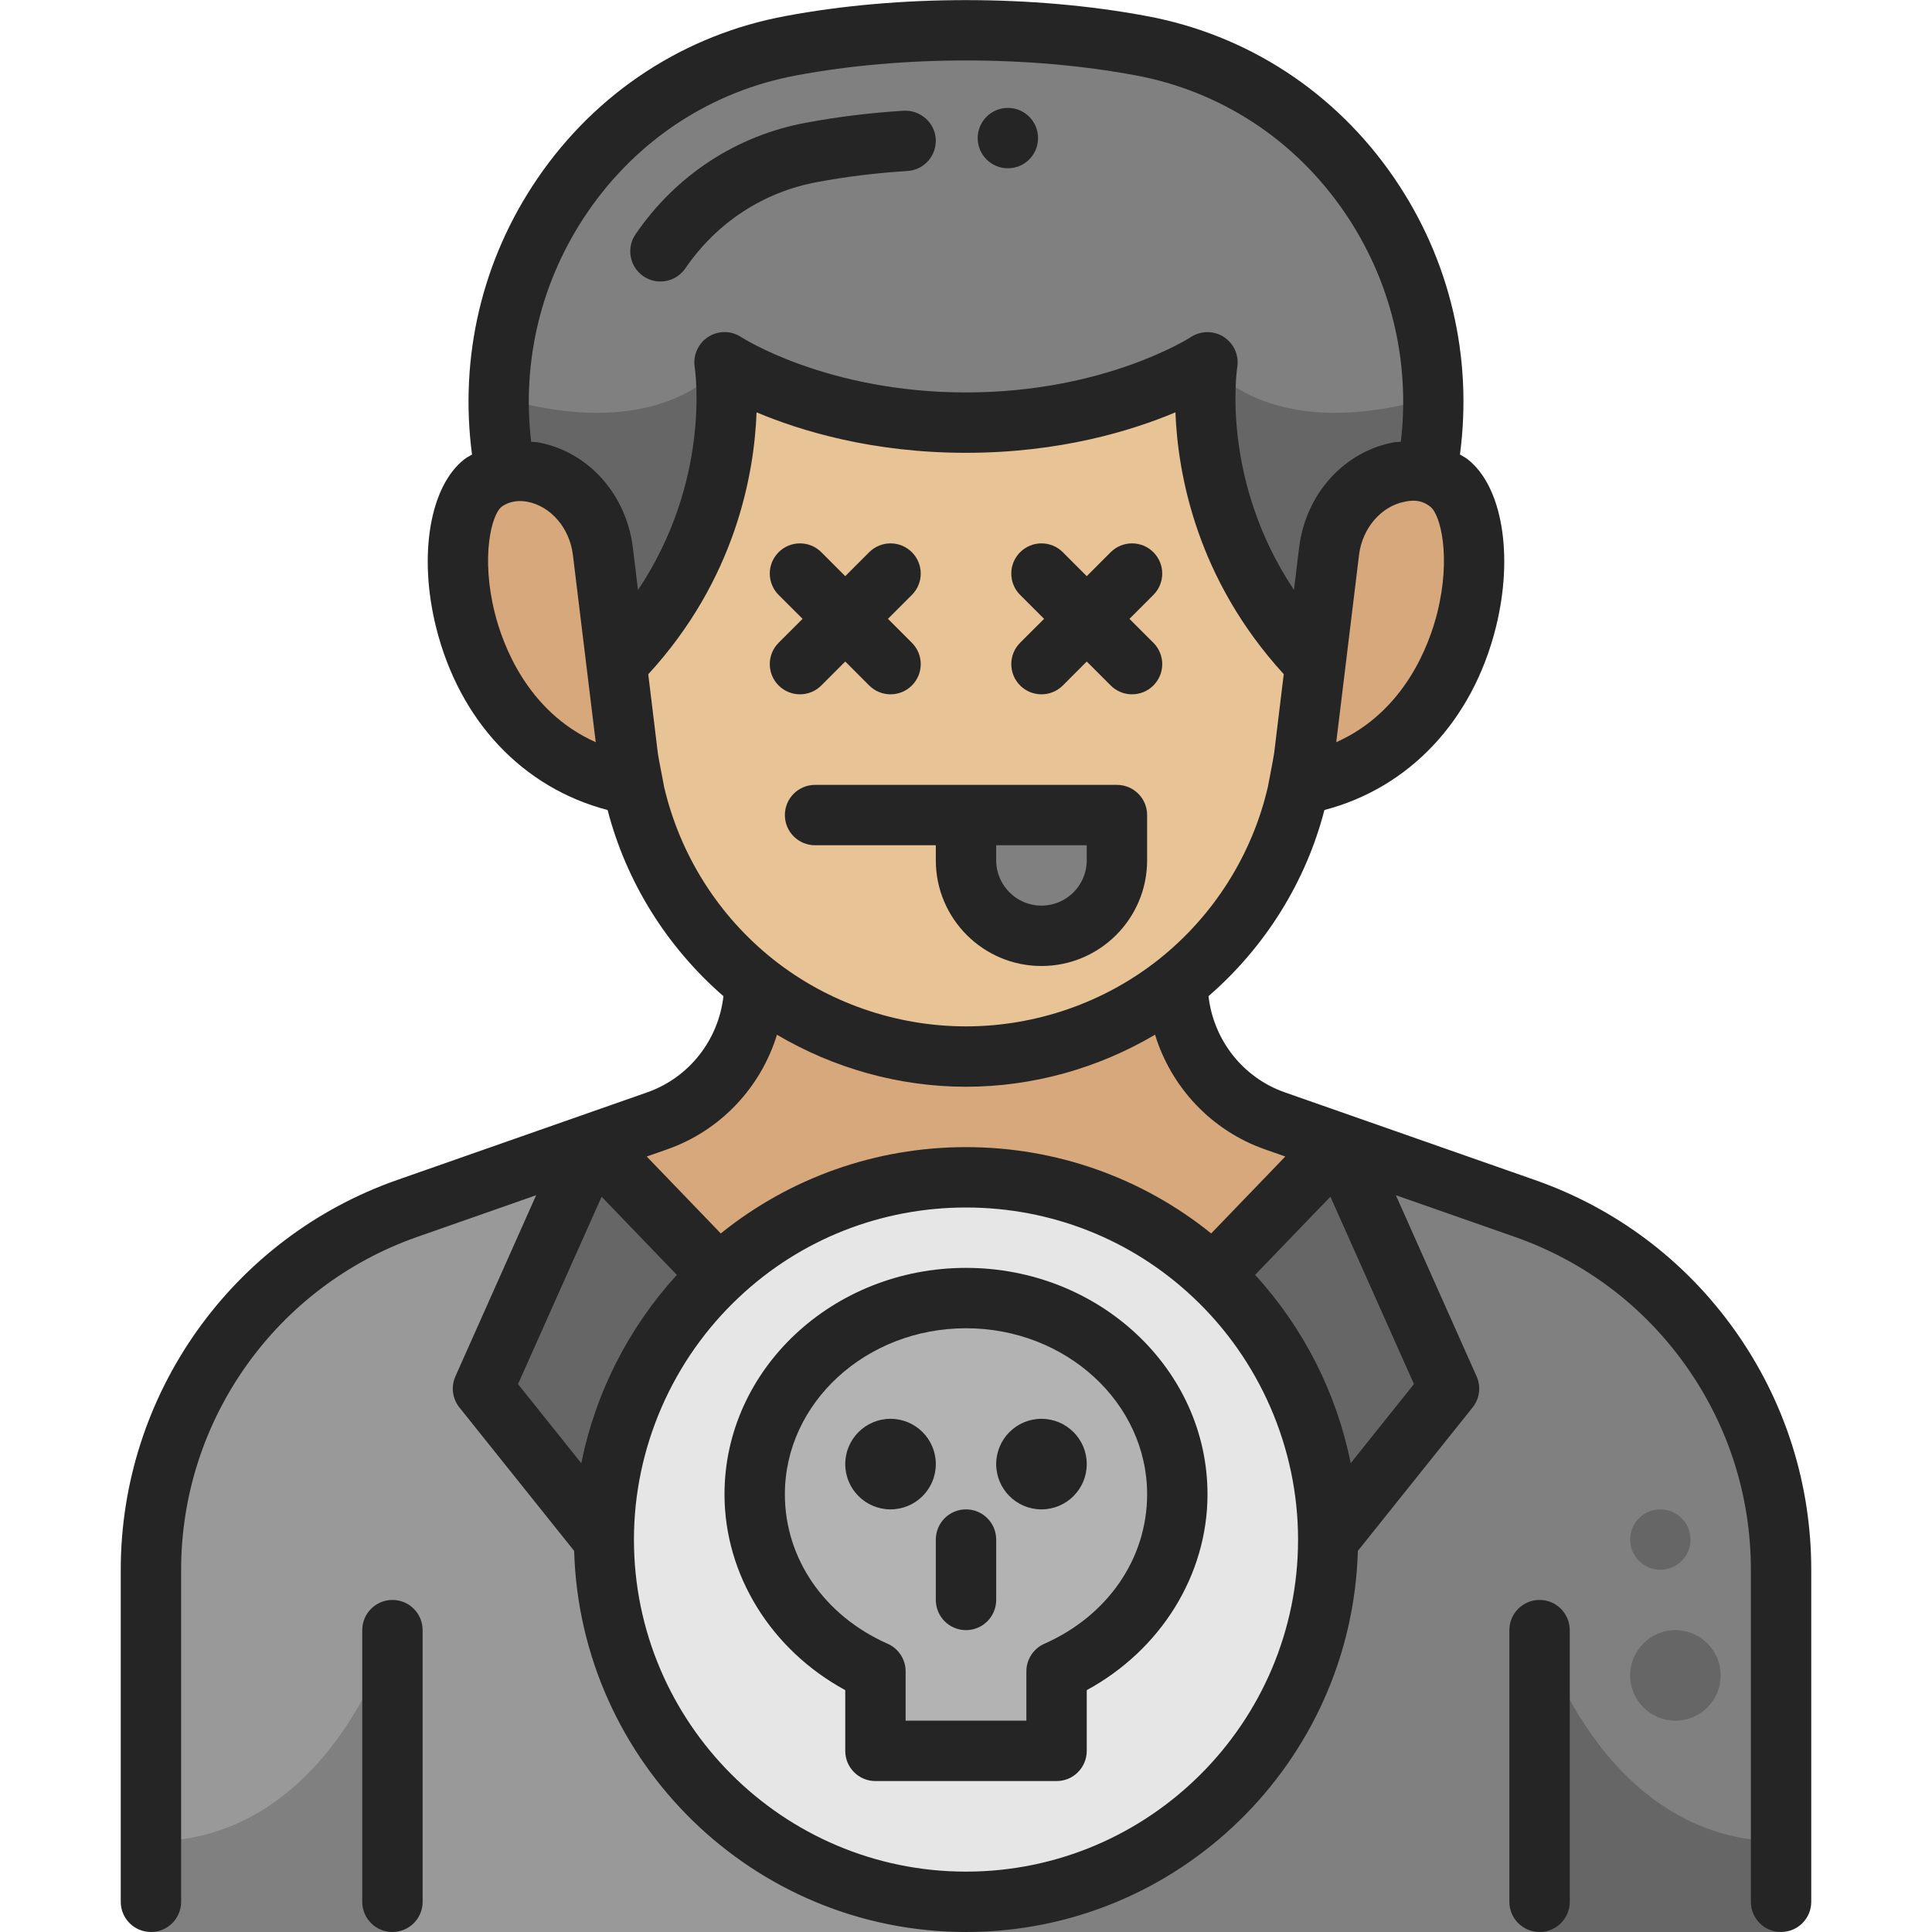 <svg width="80" height="80" viewBox="0 0 80 80" fill="none" xmlns="http://www.w3.org/2000/svg">
<g clip-path="url(#clip0_126_2179)">
<path d="M55.475 47.35L60 57.5L55 63.75C55 59.425 53.163 55.525 50.237 52.788L55.475 47.35Z" fill="#666666"/>
<path d="M29.762 52.788C26.837 55.525 25 59.425 25 63.75L20 57.5L24.525 47.35L29.762 52.788Z" fill="#666666"/>
<path d="M55.475 47.35L50.237 52.788C47.562 50.275 43.962 48.75 40 48.75C36.037 48.75 32.437 50.275 29.762 52.788L24.525 47.35L27.202 46.414C29.626 45.568 31.25 43.28 31.25 40.712C33.662 42.625 36.712 43.75 40 43.75C43.287 43.75 46.337 42.625 48.75 40.712C48.75 43.28 50.374 45.568 52.797 46.414L55.475 47.35Z" fill="#D6A87B"/>
<path d="M25.538 27.488L26 31.337C26.05 31.725 26.113 32.112 26.2 32.487C18.75 31.2 17.8 21.712 20 20C20.288 19.775 20.6 19.625 20.913 19.562C21.3 19.462 21.7 19.475 22.075 19.55C23.637 19.85 24.762 21.225 24.962 22.812L25.538 27.488Z" fill="#D6A87B"/>
<path d="M47.225 1.887C55.4 3.388 60.65 11.425 59.087 19.562C58.7 19.462 58.3 19.475 57.925 19.55C56.362 19.85 55.237 21.225 55.037 22.812L54.462 27.488C48.912 21.837 50 15 50 15C50 15 46.25 17.5 40 17.5C33.75 17.5 30 15 30 15C30 15 31.087 21.837 25.537 27.488L24.962 22.812C24.762 21.225 23.637 19.85 22.075 19.55C21.7 19.475 21.3 19.462 20.912 19.562C19.35 11.425 24.6 3.388 32.775 1.887C34.912 1.488 37.312 1.25 40 1.25C42.687 1.25 45.087 1.488 47.225 1.887Z" fill="#808080"/>
<path d="M60 20C62.2 21.712 61.25 31.2 53.8 32.487C53.888 32.112 53.95 31.725 54 31.337L54.462 27.488L55.038 22.812C55.237 21.225 56.362 19.85 57.925 19.55C58.3 19.475 58.7 19.462 59.087 19.562C59.4 19.625 59.712 19.775 60 20Z" fill="#D6A87B"/>
<path d="M50 15C50 15 48.913 21.837 54.462 27.488L55.038 22.812C55.237 21.225 56.362 19.85 57.925 19.55C58.3 19.475 58.7 19.462 59.087 19.562C59.289 18.515 59.373 17.47 59.356 16.44C52.367 18.512 50 15 50 15Z" fill="#666666"/>
<path d="M30 15C30 15 31.088 21.837 25.538 27.488L24.963 22.812C24.763 21.225 23.638 19.85 22.075 19.55C21.7 19.475 21.3 19.462 20.913 19.562C20.711 18.515 20.628 17.47 20.644 16.44C27.633 18.512 30 15 30 15Z" fill="#666666"/>
<path d="M25 63.75L20 57.5L24.525 47.35L16.863 50.038C10.512 52.263 6.25 58.263 6.25 65V78.75V80H40V78.75C31.712 78.75 25 72.037 25 63.75Z" fill="#999999"/>
<path d="M70.825 55.825C68.963 53.2 66.312 51.15 63.138 50.038L55.475 47.35L60 57.5L55 63.75C55 72.037 48.288 78.75 40 78.75V80H73.75V78.75V65C73.75 61.625 72.688 58.45 70.825 55.825Z" fill="#808080"/>
<path d="M63.75 67.5C63.75 67.5 66.25 76.25 73.75 76.25V80H63.75V67.5Z" fill="#666666"/>
<path d="M16.25 67.5C16.25 67.5 13.75 76.25 6.25 76.25V80H16.25V67.5Z" fill="#808080"/>
<path d="M50.237 52.788C47.562 50.275 43.962 48.75 40 48.75C36.038 48.75 32.438 50.275 29.762 52.788C26.837 55.525 25 59.425 25 63.75C25 72.037 31.712 78.75 40 78.75C48.288 78.75 55 72.037 55 63.75C55 59.425 53.163 55.525 50.237 52.788ZM43.75 69.207V72.5H36.25V69.207C33.296 67.903 31.25 65.114 31.25 61.875C31.25 57.388 35.167 53.75 40 53.75C44.833 53.75 48.75 57.388 48.75 61.875C48.75 65.114 46.704 67.903 43.75 69.207Z" fill="#E6E6E6"/>
<path d="M40 53.75C35.167 53.75 31.25 57.388 31.25 61.875C31.25 65.114 33.296 67.903 36.25 69.207V72.5H43.75V69.207C46.704 67.903 48.75 65.114 48.75 61.875C48.75 57.388 44.833 53.75 40 53.75Z" fill="#B3B3B3"/>
<path d="M50 15C50 15 46.25 17.5 40 17.5C33.75 17.5 30 15 30 15C30 15 31.088 21.837 25.538 27.488L26 31.337C26.05 31.725 26.113 32.112 26.2 32.487C26.875 35.825 28.713 38.7 31.25 40.712C33.663 42.625 36.713 43.75 40 43.75C43.288 43.75 46.338 42.625 48.75 40.712C51.288 38.7 53.125 35.825 53.8 32.487C53.888 32.112 53.95 31.725 54 31.337L54.463 27.488C48.913 21.837 50 15 50 15ZM46.25 35.625C46.25 37.351 44.851 38.75 43.125 38.75C41.399 38.75 40 37.351 40 35.625V33.75H46.25V35.625Z" fill="#E8C395"/>
<path d="M40 35.625C40 37.351 41.399 38.75 43.125 38.75C44.851 38.75 46.25 37.351 46.25 35.625V33.75H40V35.625Z" fill="#808080"/>
<path d="M69.375 71.25C70.41 71.25 71.25 70.41 71.25 69.375C71.25 68.34 70.41 67.5 69.375 67.5C68.34 67.5 67.5 68.34 67.5 69.375C67.5 70.41 68.34 71.25 69.375 71.25Z" fill="#666666"/>
<path d="M68.75 65C69.44 65 70 64.44 70 63.75C70 63.06 69.44 62.5 68.75 62.5C68.06 62.5 67.5 63.06 67.5 63.75C67.5 64.44 68.06 65 68.75 65Z" fill="#666666"/>
<path d="M71.845 55.101C69.784 52.196 66.915 50.036 63.551 48.859L53.21 45.235C51.461 44.625 50.248 43.059 50.042 41.249C52.39 39.211 54.074 36.514 54.841 33.541C58.349 32.623 60.971 29.854 61.939 25.986C62.686 23 62.205 20.133 60.77 19.016C60.669 18.938 60.56 18.886 60.454 18.82C60.985 14.787 60.046 10.758 57.733 7.374C55.299 3.814 51.646 1.43 47.454 0.66C42.775 -0.214 37.22 -0.214 32.549 0.66C28.352 1.43 24.701 3.814 22.266 7.374C19.951 10.759 19.014 14.789 19.545 18.821C19.44 18.887 19.33 18.938 19.231 19.015C17.795 20.134 17.314 23 18.06 25.986C19.027 29.854 21.651 32.624 25.159 33.541C25.935 36.529 27.616 39.216 29.956 41.25C29.751 43.06 28.538 44.625 26.789 45.236L16.448 48.86C9.601 51.258 5 57.744 5 65V78.75C5 79.441 5.56 80 6.25 80C6.94 80 7.5 79.441 7.5 78.75V65C7.5 58.805 11.429 53.265 17.276 51.218L22.201 49.492L18.858 56.991C18.668 57.419 18.731 57.916 19.024 58.281L23.774 64.219C24.025 72.961 31.198 80 40 80C48.803 80 55.975 72.961 56.226 64.219L60.976 58.281C61.269 57.916 61.333 57.419 61.142 56.991L57.799 49.491L62.724 51.216C65.596 52.224 68.045 54.066 69.806 56.549C71.569 59.034 72.5 61.955 72.5 65V78.75C72.5 79.441 73.06 80 73.75 80C74.44 80 75 79.441 75 78.75V65C75 61.434 73.909 58.011 71.845 55.101ZM59.513 25.379C59.19 26.669 58.18 29.464 55.331 30.733L56.276 22.969C56.415 21.865 57.19 20.964 58.167 20.775C58.785 20.634 59.097 20.883 59.231 20.986C59.646 21.309 60.095 23.052 59.513 25.379ZM24.331 8.783C26.386 5.778 29.465 3.765 33.005 3.116C37.383 2.299 42.615 2.299 46.999 3.116C50.535 3.766 53.614 5.778 55.669 8.783C57.594 11.598 58.4 14.938 58.006 18.293C57.9 18.305 57.796 18.3 57.688 18.321C55.638 18.715 54.072 20.457 53.795 22.66L53.58 24.425C50.572 19.921 51.2 15.414 51.233 15.197C51.31 14.707 51.09 14.221 50.675 13.953C50.26 13.684 49.722 13.688 49.309 13.959C49.275 13.981 45.752 16.25 40 16.25C34.248 16.25 30.725 13.981 30.694 13.96C30.28 13.684 29.746 13.682 29.33 13.947C28.913 14.214 28.691 14.703 28.765 15.193C28.799 15.412 29.427 19.931 26.419 24.43L26.203 22.656C25.925 20.457 24.361 18.716 22.319 18.324C22.206 18.301 22.102 18.306 21.994 18.293C21.6 14.939 22.406 11.598 24.331 8.783ZM20.488 25.379C19.905 23.054 20.354 21.309 20.77 20.985C20.901 20.883 21.27 20.67 21.839 20.777C22.809 20.962 23.584 21.865 23.721 22.965L24.668 30.733C21.82 29.462 20.81 26.669 20.488 25.379ZM27.497 32.574C27.499 32.549 27.271 31.429 27.24 31.19L26.843 27.92C30.45 23.991 31.231 19.649 31.328 17.074C33.145 17.839 36.12 18.75 40 18.75C43.88 18.75 46.856 17.839 48.672 17.073C48.771 19.641 49.555 23.975 53.157 27.915L52.761 31.177C52.73 31.421 52.501 32.55 52.502 32.574C51.852 35.392 50.254 37.924 47.974 39.733C45.722 41.517 42.89 42.5 40 42.5C37.11 42.5 34.278 41.517 32.028 39.734C29.755 37.931 28.159 35.41 27.497 32.574ZM24.911 49.554L28.027 52.79C26.02 54.989 24.65 57.693 24.07 60.589L21.45 57.314L24.911 49.554ZM40 77.5C32.419 77.5 26.25 71.331 26.25 63.75C26.25 59.96 27.841 56.297 30.619 53.699C30.622 53.695 30.626 53.693 30.63 53.689C33.167 51.31 36.495 50 40 50C43.511 50 46.843 51.314 49.384 53.701C52.159 56.297 53.75 59.96 53.75 63.75C53.75 71.331 47.581 77.5 40 77.5ZM55.929 60.587C55.349 57.69 53.979 54.986 51.971 52.789L55.089 49.553L58.549 57.312L55.929 60.587ZM50.153 51.074C47.289 48.766 43.733 47.5 40 47.5C36.267 47.5 32.71 48.767 29.846 51.074L26.779 47.889L27.615 47.596C29.841 46.818 31.504 45.024 32.172 42.846C34.528 44.237 37.239 45 40 45C42.761 45 45.472 44.237 47.828 42.844C48.496 45.021 50.159 46.816 52.386 47.595L53.222 47.888L50.153 51.074Z" fill="#252525"/>
<path d="M16.25 66.25C15.56 66.25 15 66.809 15 67.5V78.75C15 79.441 15.56 80 16.25 80C16.94 80 17.5 79.441 17.5 78.75V67.5C17.5 66.809 16.94 66.25 16.25 66.25Z" fill="#252525"/>
<path d="M63.75 66.25C63.06 66.25 62.5 66.809 62.5 67.5V78.75C62.5 79.441 63.06 80 63.75 80C64.44 80 65 79.441 65 78.75V67.5C65 66.809 64.44 66.25 63.75 66.25Z" fill="#252525"/>
<path d="M42.241 28.384C42.485 28.628 42.805 28.75 43.125 28.75C43.445 28.75 43.765 28.628 44.009 28.384L45 27.392L45.991 28.384C46.235 28.628 46.555 28.75 46.875 28.75C47.195 28.75 47.515 28.628 47.759 28.384C48.248 27.895 48.248 27.105 47.759 26.616L46.768 25.625L47.759 24.634C48.248 24.145 48.248 23.355 47.759 22.866C47.27 22.378 46.48 22.378 45.991 22.866L45 23.858L44.009 22.866C43.52 22.378 42.73 22.378 42.241 22.866C41.753 23.355 41.753 24.145 42.241 24.634L43.233 25.625L42.241 26.616C41.753 27.105 41.753 27.895 42.241 28.384Z" fill="#252525"/>
<path d="M32.241 28.384C32.485 28.628 32.805 28.75 33.125 28.75C33.445 28.75 33.765 28.628 34.009 28.384L35 27.392L35.991 28.384C36.235 28.628 36.555 28.75 36.875 28.75C37.195 28.75 37.515 28.628 37.759 28.384C38.248 27.895 38.248 27.105 37.759 26.616L36.768 25.625L37.759 24.634C38.248 24.145 38.248 23.355 37.759 22.866C37.27 22.378 36.48 22.378 35.991 22.866L35 23.858L34.009 22.866C33.52 22.378 32.73 22.378 32.241 22.866C31.753 23.355 31.753 24.145 32.241 24.634L33.233 25.625L32.241 26.616C31.753 27.105 31.753 27.895 32.241 28.384Z" fill="#252525"/>
<path d="M32.5 33.75C32.5 34.441 33.06 35 33.75 35H38.75V35.625C38.75 38.038 40.712 40 43.125 40C45.538 40 47.5 38.038 47.5 35.625V33.75C47.5 33.059 46.94 32.5 46.25 32.5H33.75C33.06 32.5 32.5 33.059 32.5 33.75ZM41.25 35H45V35.625C45 36.659 44.159 37.5 43.125 37.5C42.091 37.5 41.25 36.659 41.25 35.625V35Z" fill="#252525"/>
<path d="M40 52.5C34.486 52.5 30 56.705 30 61.875C30 65.219 31.938 68.321 35 69.985V72.5C35 73.191 35.56 73.75 36.25 73.75H43.75C44.44 73.75 45 73.191 45 72.5V69.985C48.062 68.321 50 65.219 50 61.875C50 56.705 45.514 52.5 40 52.5ZM43.245 68.064C42.792 68.264 42.5 68.714 42.5 69.207V71.25H37.5V69.207C37.5 68.713 37.208 68.264 36.755 68.064C34.13 66.904 32.5 64.534 32.5 61.875C32.5 58.085 35.864 55 40 55C44.136 55 47.5 58.085 47.5 61.875C47.5 64.534 45.87 66.904 43.245 68.064Z" fill="#252525"/>
<path d="M36.875 62.5C37.91 62.5 38.75 61.66 38.75 60.625C38.75 59.59 37.91 58.75 36.875 58.75C35.84 58.75 35 59.59 35 60.625C35 61.66 35.84 62.5 36.875 62.5Z" fill="#252525"/>
<path d="M43.125 62.5C44.16 62.5 45 61.66 45 60.625C45 59.59 44.16 58.75 43.125 58.75C42.09 58.75 41.25 59.59 41.25 60.625C41.25 61.66 42.09 62.5 43.125 62.5Z" fill="#252525"/>
<path d="M40 62.5C39.31 62.5 38.75 63.059 38.75 63.75V66.25C38.75 66.941 39.31 67.5 40 67.5C40.69 67.5 41.25 66.941 41.25 66.25V63.75C41.25 63.059 40.69 62.5 40 62.5Z" fill="#252525"/>
<path d="M27.346 11.656C27.745 11.656 28.136 11.466 28.379 11.111C29.677 9.214 31.616 7.946 33.844 7.538C35.032 7.315 36.289 7.161 37.579 7.08C38.267 7.036 38.79 6.443 38.747 5.753C38.704 5.063 38.096 4.55 37.42 4.584C36.03 4.671 34.672 4.839 33.389 5.079C30.505 5.608 27.992 7.249 26.316 9.7C25.926 10.269 26.072 11.047 26.641 11.438C26.857 11.586 27.104 11.656 27.346 11.656Z" fill="#252525"/>
<path d="M41.734 6.968C42.424 6.968 42.984 6.408 42.984 5.718C42.984 5.027 42.424 4.468 41.734 4.468C41.043 4.468 40.484 5.027 40.484 5.718C40.484 6.408 41.043 6.968 41.734 6.968Z" fill="#252525"/>
</g>
<defs>
<clipPath id="clip0_126_2179">
<rect width="80" height="80" fill="white"/>
</clipPath>
</defs>
</svg>
